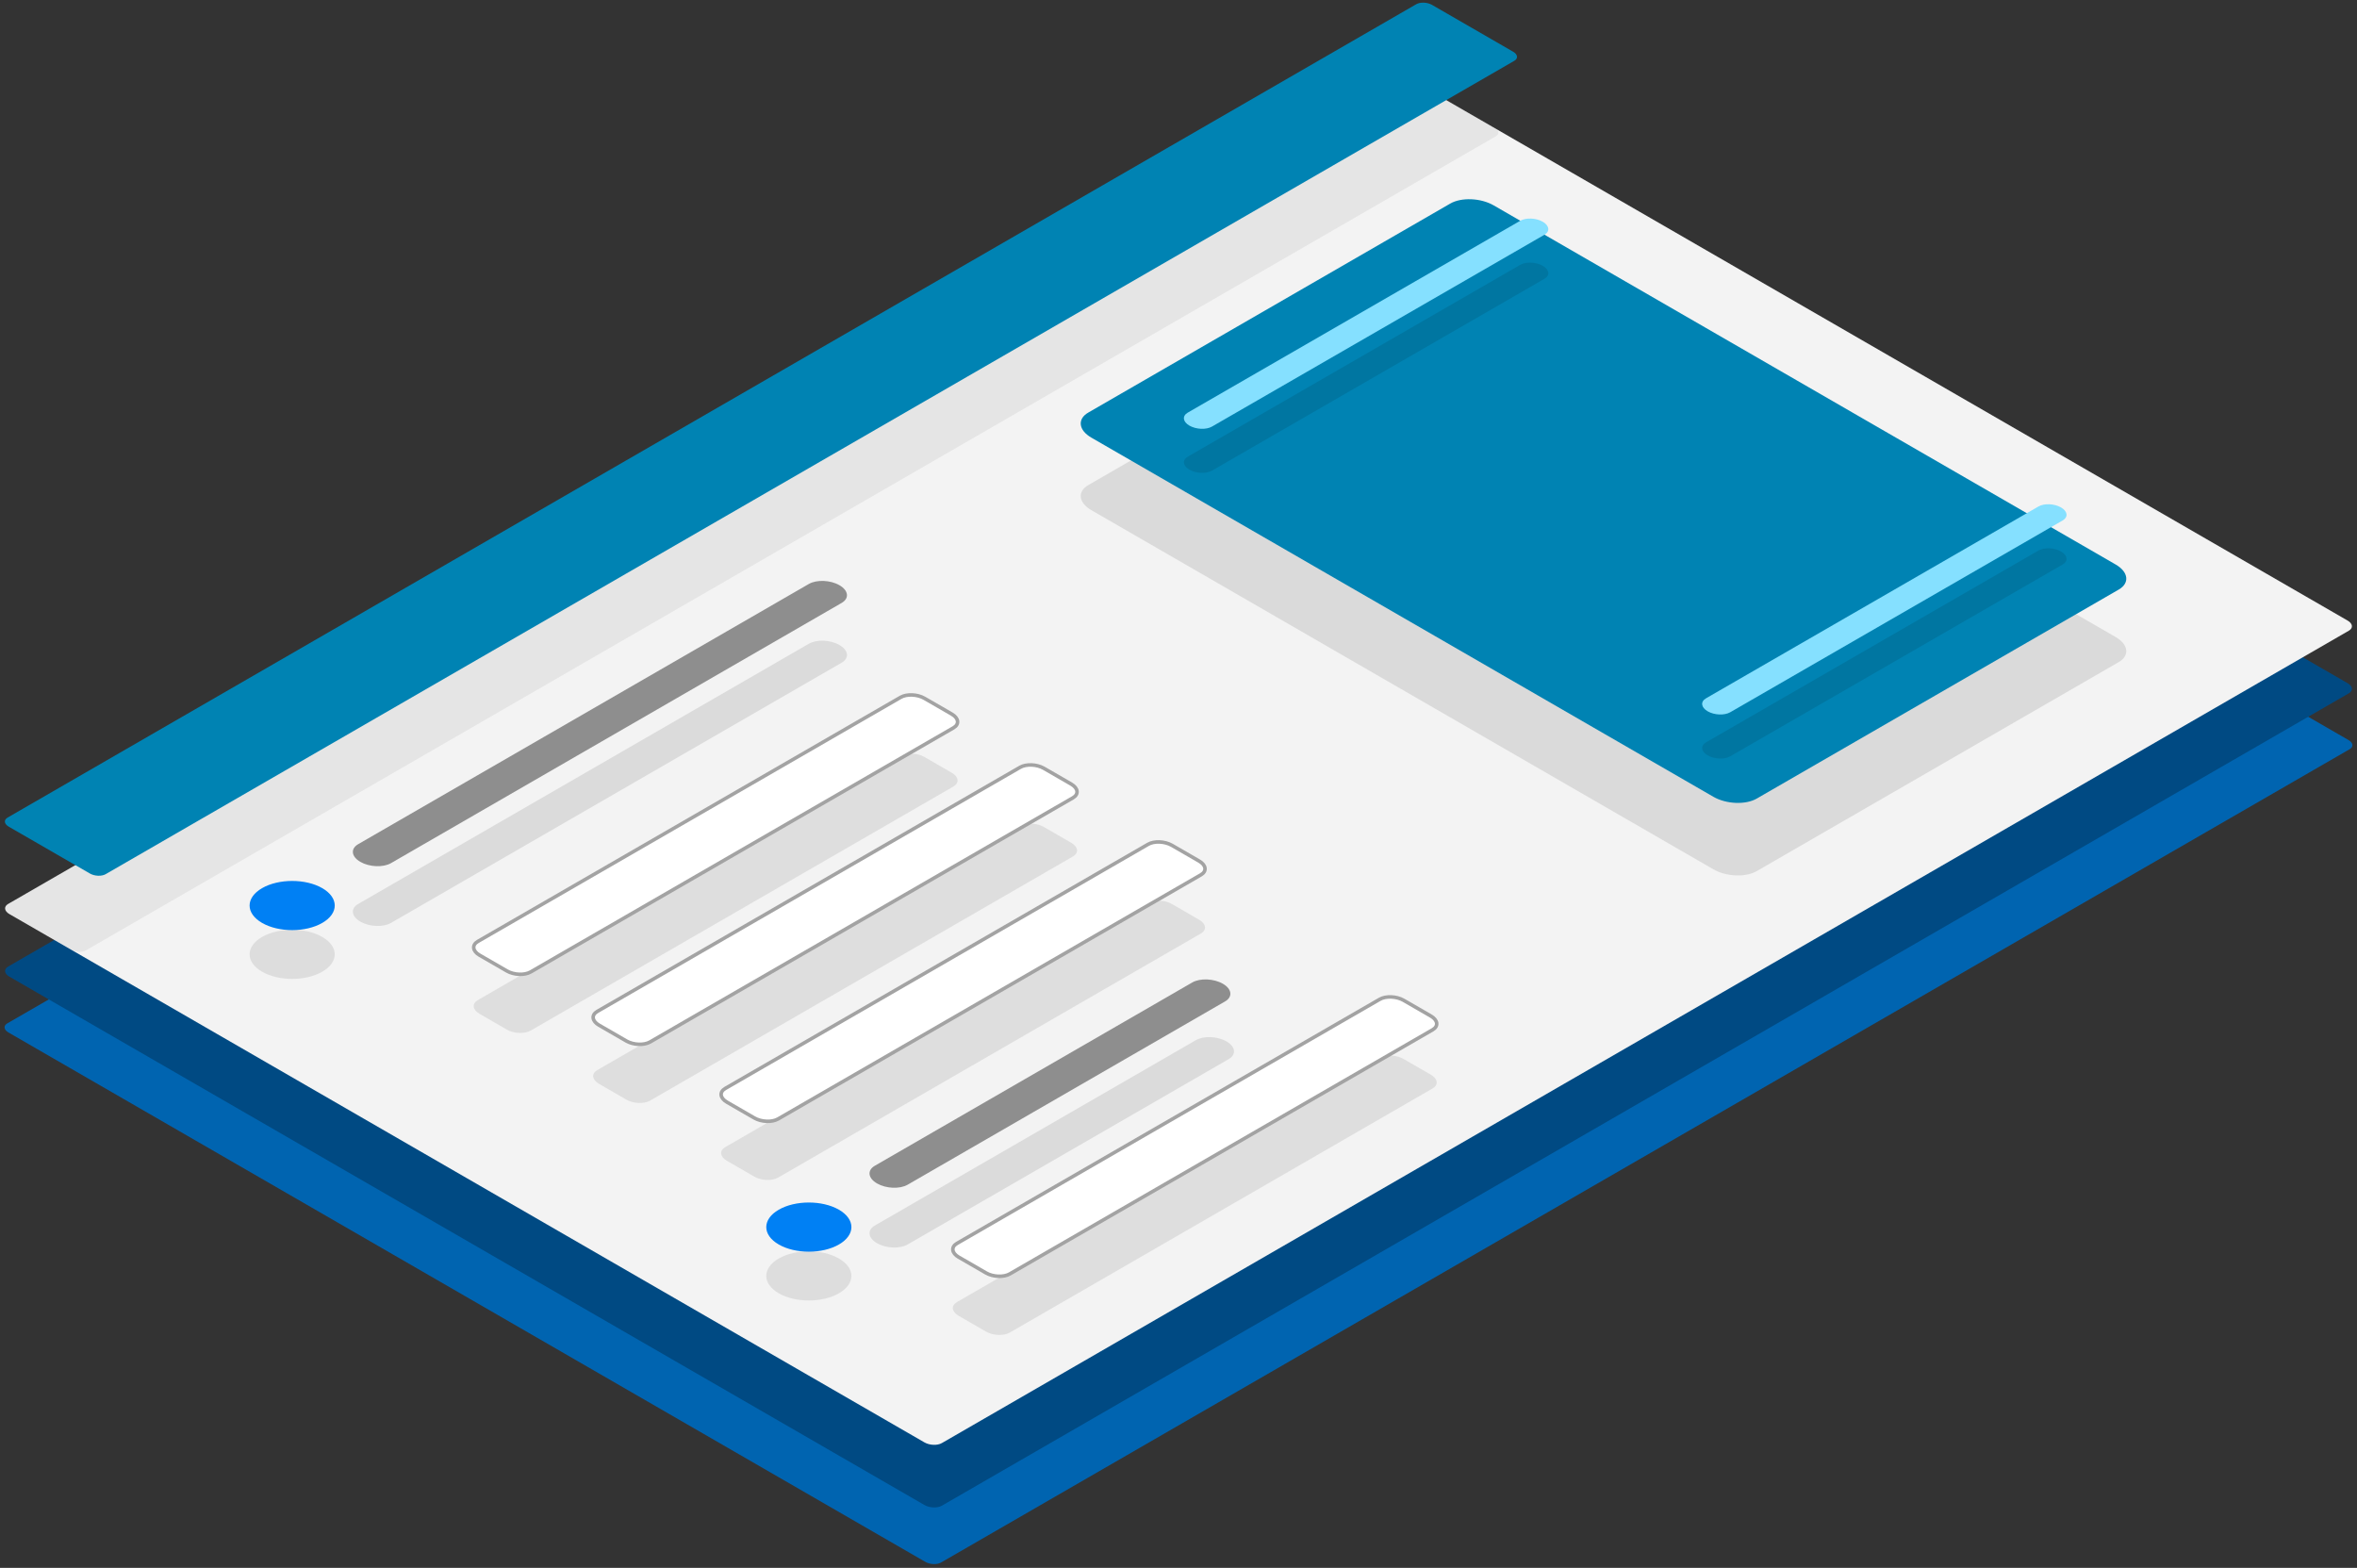 <?xml version="1.0" encoding="UTF-8" standalone="no"?>
<svg version="1.1" xmlns="http://www.w3.org/2000/svg" xmlns:xlink="http://www.w3.org/1999/xlink" width="884" height="588">
	<rect width="100%" height="100%" fill="#333333" stroke="none"/>
	<g id="dp_dp001" transform="matrix(1,0,0,1,-361.996,-397.172)">
		<path id="dp_path002" fill="#0064b0" fill-rule="evenodd" stroke="none" stroke-width="0" d="M 365.149,784.363 C 363.408,783.357 363.219,781.837 364.727,780.967 L 893.065,475.929 C 894.573,475.059 897.205,475.168 898.947,476.173 L 1242.84,674.723 C 1244.59,675.728 1244.77,677.248 1243.27,678.119 L 714.928,983.156 C 713.42,984.027 710.788,983.917 709.047,982.912 Z "/>
		<path id="dp_path003" fill="#004a83" fill-rule="evenodd" stroke="none" stroke-width="0" d="M 365.5,763.437 C 363.565,762.32 363.355,760.631 365.031,759.663 L 892.761,454.977 C 894.437,454.009 897.363,454.131 899.297,455.248 L 1242.49,653.392 C 1244.43,654.509 1244.64,656.199 1242.96,657.167 L 715.232,961.852 C 713.556,962.82 710.631,962.699 708.696,961.581 Z "/>
		<path id="dp_path004" fill="#f3f3f3" fill-rule="evenodd" stroke="none" stroke-width="0" d="M 365.5,739.953 C 363.565,738.836 363.355,737.147 365.031,736.179 L 892.761,431.493 C 894.437,430.525 897.363,430.647 899.297,431.764 L 1242.49,629.908 C 1244.43,631.025 1244.64,632.715 1242.96,633.683 L 715.232,938.368 C 713.556,939.336 710.631,939.215 708.696,938.097 Z "/>
		<path id="dp_path005" fill="black" fill-rule="evenodd" fill-opacity="0.059" stroke="none" stroke-width="0" d="M 364.848,739.519 C 363.273,738.609 363.103,737.233 364.467,736.445 L 893.325,431.109 C 894.689,430.321 897.072,430.42 898.647,431.329 L 922.649,445.188 C 924.224,446.097 924.396,447.473 923.032,448.26 L 394.173,753.597 C 392.809,754.384 390.425,754.285 388.851,753.376 Z "/>
		<path id="dp_path006" fill="#0083b3" fill-rule="evenodd" stroke="none" stroke-width="0" d="M 365.272,707.187 C 363.525,706.179 363.335,704.653 364.848,703.78 L 893.168,398.753 C 894.681,397.88 897.323,397.991 899.069,398.999 L 929.512,416.575 C 931.259,417.583 931.449,419.108 929.936,419.981 L 401.616,725.008 C 400.103,725.881 397.461,725.772 395.715,724.763 Z "/>
		<path id="dp_path007" fill="black" fill-rule="evenodd" fill-opacity="0.09" stroke="none" stroke-width="0" d="M 460.287,748.549 C 466.521,744.949 476.631,744.949 482.867,748.549 C 489.103,752.149 489.103,757.987 482.868,761.587 C 476.632,765.187 466.523,765.187 460.287,761.587 C 454.051,757.987 454.051,752.149 460.287,748.549 Z "/>
		<path id="dp_path008" fill="#0080f4" fill-rule="evenodd" stroke="none" stroke-width="0" d="M 460.287,730.249 C 466.521,726.649 476.631,726.649 482.867,730.249 C 489.103,733.849 489.103,739.687 482.868,743.287 C 476.632,746.887 466.523,746.887 460.287,743.287 C 454.051,739.687 454.051,733.849 460.287,730.249 Z "/>
		<path id="dp_path009" fill="#8e8e8e" fill-rule="evenodd" stroke="none" stroke-width="0" d="M 497.152,720.393 C 493.752,718.429 493.383,715.461 496.327,713.761 L 665.353,616.173 C 668.297,614.473 673.44,614.687 676.84,616.649 C 680.24,618.612 680.609,621.581 677.665,623.281 L 508.639,720.869 C 505.695,722.569 500.552,722.356 497.152,720.393 Z "/>
		<path id="dp_path010" fill="black" fill-rule="evenodd" fill-opacity="0.098" stroke="none" stroke-width="0" d="M 497.152,742.811 C 493.752,740.847 493.383,737.879 496.327,736.179 L 665.353,638.591 C 668.297,636.891 673.44,637.104 676.84,639.067 C 680.24,641.029 680.609,643.999 677.665,645.699 L 508.639,743.287 C 505.695,744.987 500.552,744.773 497.152,742.811 Z "/>
		<path id="dp_path011" fill="black" fill-rule="evenodd" fill-opacity="0.09" stroke="none" stroke-width="0" d="M 654.064,869.144 C 660.299,865.544 670.408,865.544 676.644,869.144 C 682.88,872.744 682.88,878.581 676.645,882.181 C 670.409,885.781 660.3,885.781 654.064,882.181 C 647.828,878.581 647.828,872.744 654.064,869.144 Z "/>
		<path id="dp_path012" fill="#0080f4" fill-rule="evenodd" stroke="none" stroke-width="0" d="M 654.064,850.844 C 660.299,847.244 670.408,847.244 676.644,850.844 C 682.88,854.444 682.88,860.281 676.645,863.881 C 670.409,867.481 660.3,867.481 654.064,863.881 C 647.828,860.281 647.828,854.444 654.064,850.844 Z "/>
		<path id="dp_path013" fill="#8e8e8e" fill-rule="evenodd" stroke="none" stroke-width="0" d="M 690.929,840.989 C 687.529,839.025 687.16,836.056 690.104,834.356 L 809.151,765.625 C 812.095,763.925 817.237,764.139 820.637,766.101 L 820.636,766.1 C 824.036,768.064 824.405,771.033 821.461,772.733 L 702.415,841.464 C 699.471,843.164 694.328,842.951 690.928,840.988 Z "/>
		<path id="dp_path014" fill="black" fill-rule="evenodd" fill-opacity="0.098" stroke="none" stroke-width="0" d="M 690.929,863.407 C 687.529,861.443 687.16,858.475 690.104,856.775 L 810.517,787.253 C 813.463,785.553 818.605,785.767 822.005,787.729 L 822.004,787.729 C 825.404,789.692 825.773,792.661 822.828,794.361 L 702.415,863.881 C 699.471,865.581 694.328,865.368 690.928,863.405 Z "/>
		<path id="dp_path015" fill="#282828" fill-rule="evenodd" fill-opacity="0.102" stroke="none" stroke-width="0" d="M 541.845,777.379 C 539.208,775.856 538.921,773.552 541.205,772.233 L 699.784,680.677 C 702.068,679.359 706.059,679.524 708.696,681.047 L 718.96,686.973 C 721.597,688.496 721.884,690.8 719.6,692.119 L 561.021,783.673 C 558.737,784.992 554.747,784.827 552.109,783.304 Z "/>
		<path id="dp_path016" fill="white" fill-rule="evenodd" stroke="#a3a3a3" stroke-width="1.333" d="M 541.845,755.379 C 539.208,753.856 538.921,751.552 541.205,750.233 L 699.784,658.677 C 702.068,657.359 706.059,657.524 708.696,659.047 L 718.96,664.973 C 721.597,666.496 721.884,668.8 719.6,670.119 L 561.021,761.673 C 558.737,762.992 554.747,762.827 552.109,761.304 Z "/>
		<path id="dp_path017" fill="#282828" fill-rule="evenodd" fill-opacity="0.102" stroke="none" stroke-width="0" d="M 586.645,803.632 C 584.008,802.109 583.721,799.805 586.005,798.487 L 744.584,706.931 C 746.868,705.612 750.859,705.777 753.496,707.3 L 763.76,713.227 C 766.397,714.749 766.684,717.053 764.4,718.372 L 605.821,809.927 C 603.537,811.245 599.547,811.08 596.909,809.557 Z "/>
		<path id="dp_path018" fill="white" fill-rule="evenodd" stroke="#a3a3a3" stroke-width="1.333" d="M 586.645,781.632 C 584.008,780.109 583.721,777.805 586.005,776.487 L 744.584,684.931 C 746.868,683.612 750.859,683.777 753.496,685.3 L 763.76,691.227 C 766.397,692.749 766.684,695.053 764.4,696.372 L 605.821,787.927 C 603.537,789.245 599.547,789.08 596.909,787.557 Z "/>
		<path id="dp_path019" fill="#282828" fill-rule="evenodd" fill-opacity="0.102" stroke="none" stroke-width="0" d="M 634.645,832.511 C 632.008,830.988 631.721,828.684 634.005,827.365 L 792.584,735.809 C 794.868,734.491 798.859,734.656 801.496,736.179 L 811.76,742.105 C 814.397,743.628 814.684,745.932 812.4,747.251 L 653.821,838.805 C 651.537,840.124 647.547,839.959 644.909,838.436 Z "/>
		<path id="dp_path020" fill="white" fill-rule="evenodd" stroke="#a3a3a3" stroke-width="1.333" d="M 634.645,810.511 C 632.008,808.988 631.721,806.684 634.005,805.365 L 792.584,713.809 C 794.868,712.491 798.859,712.656 801.496,714.179 L 811.76,720.105 C 814.397,721.628 814.684,723.932 812.4,725.251 L 653.821,816.805 C 651.537,818.124 647.547,817.959 644.909,816.436 Z "/>
		<path id="dp_path021" fill="#282828" fill-rule="evenodd" fill-opacity="0.102" stroke="none" stroke-width="0" d="M 721.543,890.625 C 718.905,889.103 718.619,886.799 720.903,885.48 L 879.481,793.924 C 881.765,792.605 885.756,792.771 888.393,794.293 L 898.657,800.22 C 901.295,801.743 901.581,804.047 899.297,805.365 L 740.719,896.92 C 738.435,898.239 734.444,898.073 731.807,896.551 Z "/>
		<path id="dp_path022" fill="white" fill-rule="evenodd" stroke="#a3a3a3" stroke-width="1.333" d="M 721.543,868.625 C 718.905,867.103 718.619,864.799 720.903,863.48 L 879.481,771.924 C 881.765,770.605 885.756,770.771 888.393,772.293 L 898.657,778.22 C 901.295,779.743 901.581,782.047 899.297,783.365 L 740.719,874.92 C 738.435,876.239 734.444,876.073 731.807,874.551 Z "/>
		<path id="dp_path023" fill="black" fill-rule="evenodd" fill-opacity="0.102" stroke="none" stroke-width="0" d="M 771.307,588.491 C 766.496,585.713 765.975,581.511 770.14,579.105 L 905.929,500.708 C 910.096,498.303 917.373,498.604 922.184,501.381 L 1155.49,636.079 C 1160.3,638.856 1160.82,643.057 1156.65,645.463 L 1020.86,723.861 C 1016.7,726.267 1009.42,725.964 1004.61,723.187 Z "/>
		<path id="dp_path024" fill="#0083b3" fill-rule="evenodd" stroke="none" stroke-width="0" d="M 771.307,561.291 C 766.496,558.513 765.975,554.311 770.14,551.905 L 905.929,473.508 C 910.096,471.103 917.373,471.404 922.184,474.181 L 1155.49,608.879 C 1160.3,611.656 1160.82,615.857 1156.65,618.263 L 1020.86,696.661 C 1016.7,699.067 1009.42,698.764 1004.61,695.987 Z "/>
		<path id="dp_path025" fill="#85e0ff" fill-rule="evenodd" stroke="none" stroke-width="0" d="M 808.093,556.792 C 805.587,555.345 805.315,553.157 807.484,551.905 L 932.145,479.98 C 934.315,478.728 938.108,478.887 940.615,480.332 C 943.121,481.779 943.395,483.967 941.224,485.219 L 816.564,557.143 C 814.393,558.395 810.6,558.237 808.093,556.792 Z "/>
		<path id="dp_path026" fill="black" fill-rule="evenodd" fill-opacity="0.098" stroke="none" stroke-width="0" d="M 808.093,573.313 C 805.587,571.867 805.315,569.679 807.484,568.427 L 932.145,496.503 C 934.315,495.251 938.108,495.408 940.615,496.853 C 943.121,498.3 943.395,500.488 941.224,501.74 L 816.564,573.665 C 814.393,574.917 810.6,574.759 808.093,573.313 Z "/>
		<path id="dp_path027" fill="#85e0ff" fill-rule="evenodd" stroke="none" stroke-width="0" d="M 1002.47,663.931 C 999.959,662.484 999.687,660.296 1001.86,659.044 L 1126.52,587.119 C 1128.69,585.867 1132.48,586.025 1134.99,587.471 L 1134.99,587.471 C 1137.49,588.916 1137.77,591.105 1135.59,592.357 L 1010.93,664.281 C 1008.76,665.533 1004.97,665.376 1002.46,663.929 Z "/>
		<path id="dp_path028" fill="black" fill-rule="evenodd" fill-opacity="0.098" stroke="none" stroke-width="0" d="M 1002.47,680.452 C 999.959,679.005 999.687,676.817 1001.86,675.565 L 1126.52,603.641 C 1128.69,602.389 1132.48,602.547 1134.99,603.992 L 1134.99,603.992 C 1137.49,605.437 1137.77,607.627 1135.59,608.879 L 1010.93,680.803 C 1008.76,682.055 1004.97,681.897 1002.46,680.451 Z "/>
	</g>
</svg>